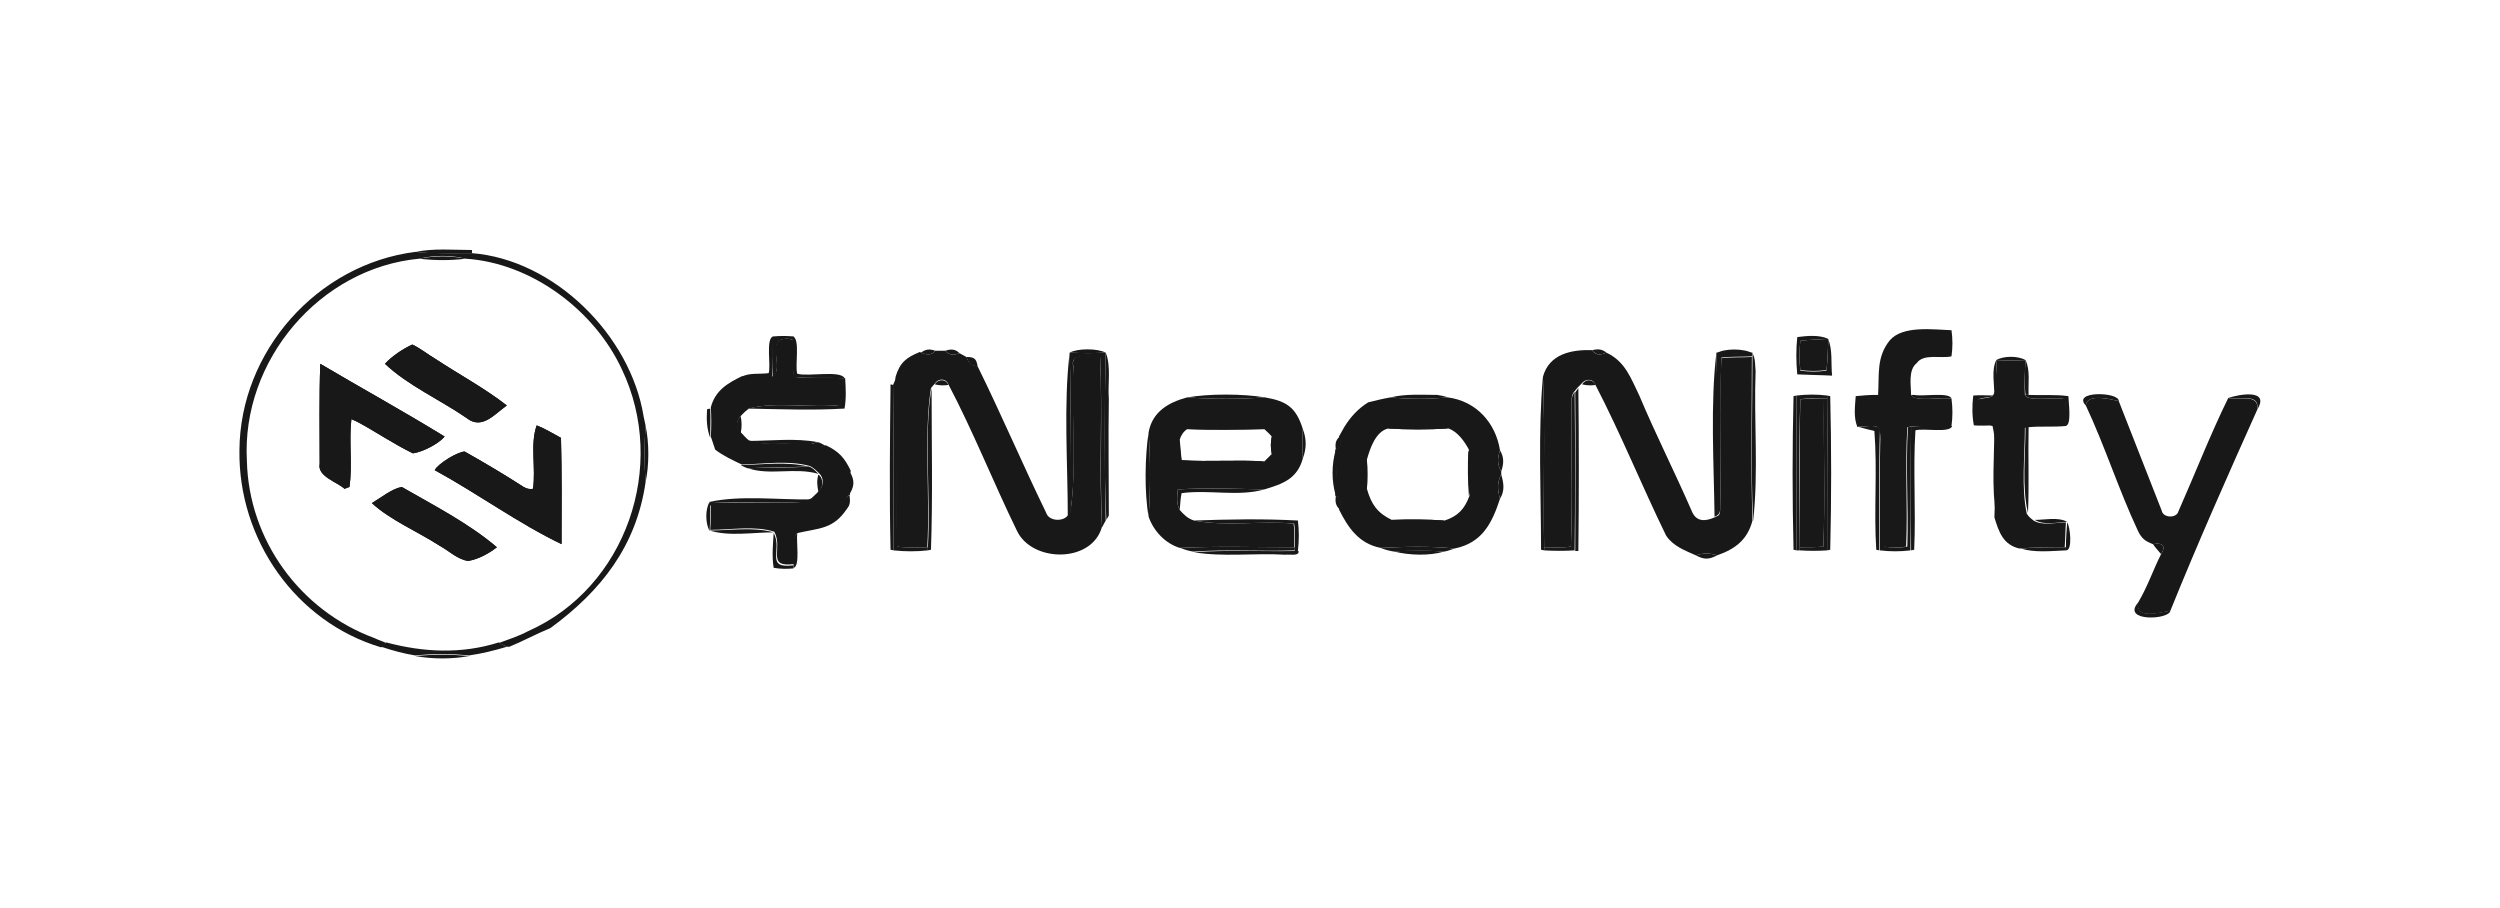 <?xml version="1.0" encoding="utf-8"?>
<!-- Generator: Adobe Illustrator 26.0.2, SVG Export Plug-In . SVG Version: 6.00 Build 0)  -->
<svg version="1.1" xmlns="http://www.w3.org/2000/svg" xmlns:xlink="http://www.w3.org/1999/xlink" x="0px" y="0px"
	 viewBox="0 0 402 146" style="enable-background:new 0 0 402 146;" xml:space="preserve">
<style type="text/css">
	.st0{display:none;}
	.st1{display:inline;fill:#190836;}
	.st2{fill:#EBE6FA;}
	.st3{fill:#181818;}
	.st4{fill-rule:evenodd;clip-rule:evenodd;fill:#181818;}
	.st5{fill:none;stroke:#181818;stroke-miterlimit:10;}
</style>
<g id="Layer_2" class="st0">
</g>
<g id="Layer_1">
	<g>
		<path class="st3" d="M75.9,40.2l0,0.5c-3,0-6,0.2-9-0.2C69.7,39.9,72.9,40.2,75.9,40.2z"/>
		<path class="st3" d="M103.8,77.6C102.3,87.8,96.7,95,88.5,101c-2.2,0.9-4.4,2.1-6.6,3h-0.4c-0.4-0.2-0.9-0.4-1.3-0.6
			c1.6-0.6,3.2-1.1,4.7-1.9c15.8-7,22.5-26.6,15.1-42.1c-4.4-9.5-14.5-17.1-25.1-17.8c-2.5-0.6-5-0.6-7.5,0
			c-16,1.5-28.6,16.4-27.7,32.5c0.3,12.8,8.6,24.1,20.5,28.5c0.6,0.3,1.3,0.5,1.9,0.8l-0.8,0.7c-13.8-4.1-23-17.4-22.8-31.7
			c0.1-15.9,12.5-29.9,28.3-31.9c3,0.3,6,0.2,9,0.2c13.3,1,25.6,13.2,27.7,26.3c0.1,0.5,0.2,0.9,0.3,1.4
			C103.6,71.5,103.6,74.5,103.8,77.6z"/>
		<path class="st3" d="M74.9,41.6c-2.5,0.3-4.9,0.3-7.5,0C69.9,41.1,72.4,41.1,74.9,41.6z"/>
		<path class="st3" d="M71.5,70.2c-1,1.2-3.6,2.5-5.1,2.7c-3.1-1.5-6-3.5-9-5.1c-0.3-0.1-0.6-0.3-0.9-0.4c-0.4,3.6,0.2,7.3-0.3,10.9
			l-0.8,0.3c-1.2-1.1-4.4-2-4-4c0-5.4-0.1-10.7,0.1-16.1C58.1,62.4,65,66.2,71.5,70.2z"/>
		<path class="st3" d="M75,67.2c-4.2-2.9-9.4-5.2-13.1-8.7c1.2-1.3,2.9-2.4,4.4-3.1c1.3,0.6,2.5,1.6,3.7,2.3
			c3.8,2.5,7.9,4.7,11.5,7.5C79.5,66.6,77.5,69.2,75,67.2z"/>
		<path class="st3" d="M64.6,78.3c5.1,3,10.8,5.9,15.3,9.7c-1.3,1-2.9,1.9-4.6,2.2c-1.7-0.2-3.2-1.7-4.7-2.5
			c-3.4-2.2-7.9-4.1-10.8-6.8C61.3,80,63,78.6,64.6,78.3z"/>
		<path class="st3" d="M90.3,87.5c-6.9-3.3-13.6-8.2-20.4-11.9c0.6-1.1,3.6-2.9,4.8-3c3.2,1.8,6.4,3.7,9.5,5.7
			c0.5,0.3,1,0.4,1.5,0.3c0.5-3.3-0.5-7.1,0.6-10.2c1.3,0.5,2.6,1.3,3.9,2L90.3,87.5z"/>
		<path class="st3" d="M313.8,53.1c0.2,1.4,0.2,2.8,0,4.2c-1.7,0.4-4.5-0.5-5.6,1.1c-1.4,1.1-0.9,3.6-0.9,5.1
			c0.5,1.2,5.1,0.3,6.5,0.6c0.2,1.5,0.2,2.9,0,4.4c-2.2,0.1-4.4-0.1-6.6,0.1l-0.5,0.1c-0.4,6.4,0.1,12.8-0.2,19.2
			c-1.2,0.2-2.5,0.2-3.7,0c-0.6-6,0.6-13.1-0.6-18.9c-0.4-0.9-2.7-0.3-3.6-0.4c0.1-1.5,0.1-2.9,0.3-4.4c0.6-0.3,3.3,0.1,3.1-0.8
			c0.2-3.2-0.3-6,1.9-8.7C306,52.3,310.9,53,313.8,53.1z"/>
		<path class="st3" d="M124.3,54.1c0,2.2,0,4.4-0.1,6.5c-1.6,0.2-3.4,0-5,0c1.3-0.7,3-0.4,4.4-0.6C124,58.8,123.1,54.5,124.3,54.1z"
			/>
		<path class="st3" d="M124.3,54.1c1.1-0.1,2.2-0.1,3.3,0l0,0.5c-5.1-1-1.3,4.4-3.3,6.1C124.3,58.5,124.2,56.3,124.3,54.1z"/>
		<path class="st3" d="M127.5,54.1c1.2,0.4,0.3,4.7,0.7,6c1.8,0.5,6.9-0.6,7.6,0.7h-0.5c-2.6-0.1-5.1,0.1-7.7-0.2
			c-0.2-2-0.1-4-0.2-6L127.5,54.1z"/>
		<path class="st3" d="M289,54.2c1.6-0.2,3.5-0.4,5,0.3c-1.5,0.1-3,0.1-4.5,0.3c-0.2,1.6-0.2,3.2,0,4.8c1.4,0.2,2.8,0.2,4.2,0
			c0.2-1.7,0.2-3.4,0.3-5c0.7,1.7,0.4,3.9,0.6,5.8c-1.9-0.1-3.7-0.1-5.6-0.2C288.8,58.2,288.8,56.1,289,54.2z"/>
		<path class="st3" d="M127.5,54.6c0.1,2-0.1,4,0.2,6c2.5,0.3,5.1,0.1,7.7,0.2c0,1.4,0.1,2.9-0.1,4.3c-4.7,0.6-10.5-0.6-14.9,0.6
			l-0.6,0.5l-0.6,0.6c-0.9,0.8-0.8,2,0,2.8c0.4,0.4,0.7,0.8,1.2,1.2c3,1.1,6.9,0.1,10.1,0.5c0.7,0.7,1.4,0.6,2.3,0.3
			c2.1,1,3,2,4,4.1c-0.3,1.4-0.3,2.5-0.1,3.8c-0.9,0.6-0.8,1.3-0.5,2.3c-2.2,3.3-4.4,3.1-7.9,3.9c-1.1,0.5-0.4,3.9-0.6,5
			c-4.6,0.6-1.7-2.5-3.2-5.2c-3.1-1-7-0.3-10.3-0.3c0.1-1.4,0.1-2.7,0.1-4.1c4.9-0.2,10.4,0.6,15.1-0.4c0.4-0.2,0.7-0.4,1.1-0.6
			c0.4-0.4,0.8-0.7,1.2-1.2c0.8-0.8,0.8-2.1,0-2.8c-0.5-0.5-1-1-1.6-1.2c-3.4-0.9-7.3-0.3-10.8-0.2c-1.5-0.7-3-1.4-4.3-2.4
			c-0.2-0.7-0.5-1.4-0.7-2.1c0.1-1.6,0.1-3.1,0-4.7c0.7-2.7,2.7-3.9,5-5c1.7,0,3.4,0.2,5,0C126.3,59,122.4,53.6,127.5,54.6z"/>
		<path class="st3" d="M289.5,54.8c1.5-0.2,3-0.2,4.5-0.3c-0.1,1.7-0.1,3.4-0.3,5c-1.4,0.2-2.8,0.2-4.2,0
			C289.3,58,289.3,56.3,289.5,54.8z"/>
		<path class="st3" d="M81.5,65.2c-2,1.4-4,4-6.5,2c-4.2-2.9-9.4-5.2-13.1-8.7c1.2-1.3,2.9-2.4,4.4-3.1c1.3,0.6,2.5,1.6,3.7,2.3
			C73.8,60.2,77.9,62.4,81.5,65.2z"/>
		<path class="st3" d="M150.4,56.4c-0.7,0.8-1.4,0.7-2.3,0.3C148.9,56.1,149.5,56.1,150.4,56.4z"/>
		<path class="st3" d="M150.4,56.4c0.5,0,1,0,1.6,0c0.7,0.8,1.4,0.7,2.3,0.4c0.4,0.2,0.7,0.4,1.1,0.6c0.4,1,0.7,1.3,1.8,1.5
			c3.8,7.7,7.2,15.7,11,23.5c0.4,1.4,2.6,1.5,3.4,0.6l0.5-0.6c1.1-7,0.1-16.1,0.5-23.4c-0.6-2.7,2.8-1.5,4.3-1.6
			c0.4,9.1-0.2,18.2,0.3,27.3c-1.6,5.9-11.3,5.8-13.7,0.6c-3.8-7.8-7-15.9-11-23.5c-0.4-1-1.6-1-2.2-0.1l-0.6,0.7
			c-1.2,7.4-0.1,17.7-0.6,25.6c-1.6,0-3.3,0.1-4.9-0.1c-0.3-9.1,0.1-18.2-0.2-27.3c0.7-2.3,1.7-3.1,3.9-4
			C149,57.1,149.7,57.2,150.4,56.4z"/>
		<path class="st3" d="M152,56.4c0.9-0.3,1.6-0.3,2.3,0.4C153.4,57.1,152.7,57.2,152,56.4z"/>
		<path class="st3" d="M177.8,56.7c-2,0.1-3.9,0.1-5.8,0C173.3,56,176.4,56,177.8,56.7z"/>
		<path class="st3" d="M256,56.3c0.6,0.9,1.4,0.8,2.3,0.4c3,1.4,3.9,4,5.3,6.9c2.6,6.2,5.7,12.3,8.4,18.5c0.7,1.8,2.1,1.8,3.7,1.1
			l0.4-0.2c0.4-0.1,0.5-0.5,0.5-1.1c0.2-8.1-0.2-16.2,0.2-24.3c1.6-0.2,3.3-0.1,4.9-0.2c0,8.8-0.2,17.6,0.1,26.3
			c-0.8,3.1-2.8,4.6-5.7,5.6c-1.3-0.4-2.1-0.4-3.4,0c-1.8-0.8-3.7-1.5-4.8-3.2c-3.9-8-7.3-16.4-11.4-24.3c-0.4-1-1.6-0.9-2.2-0.1
			l-0.6,0.6l-0.5,0.6c-0.4,0.4-0.5,1-0.5,1.7c-0.1,7.7,0.2,15.5-0.1,23.3c-1.4,0.2-2.9,0.1-4.3,0.1c-0.2-9.1,0.2-18.3-0.2-27.4
			C249.1,56.9,252.7,56.2,256,56.3z"/>
		<path class="st3" d="M256,56.3c0.9-0.2,1.6-0.2,2.3,0.4C257.4,57.1,256.7,57.2,256,56.3z"/>
		<path class="st3" d="M281.8,56.8c-2,0.1-3.9,0.1-5.8,0C277.3,56,280.4,56,281.8,56.8z"/>
		<path class="st3" d="M172,56.7c0.3,8.6-0.1,17.2,0.2,25.7l-0.5,0.6C171.7,74.6,171,65,172,56.7z"/>
		<path class="st3" d="M172,56.7c2,0.1,3.9,0.1,5.8,0c-0.2,8.9-0.2,18,0,27c-0.2,0.4-0.4,0.7-0.6,1.1c-0.4-9.1,0.1-18.2-0.3-27.3
			c-1.6,0.1-5-1.1-4.3,1.6c-0.3,7.3,0.6,16.4-0.5,23.4C171.9,73.9,172.3,65.3,172,56.7z"/>
		<path class="st3" d="M177.8,56.7c0.9,2.2,0.3,5.1,0.5,7.4c-0.1,6.3,0,12.5,0,18.8l-0.4,0.7C177.5,74.8,177.6,65.7,177.8,56.7z"/>
		<path class="st3" d="M276,56.7c0.3,8.7,0.1,17.5,0.1,26.2l-0.4,0.2C275.6,74.7,275,65,276,56.7z"/>
		<path class="st3" d="M276,56.7c2,0.1,3.9,0.1,5.8,0l-0.1,0.6c-1.6,0.1-3.3,0-4.9,0.2c-0.3,8.1,0,16.2-0.2,24.3
			c0,0.6-0.2,0.9-0.5,1.1C276,74.2,276.2,65.5,276,56.7z"/>
		<path class="st3" d="M281.8,56.8c0.5,0.9,0.4,1.9,0.5,2.9c-0.3,7.9,0.5,16.2-0.4,24.1c-0.4-8.8-0.1-17.6-0.1-26.3L281.8,56.8z"/>
		<path class="st3" d="M155.4,57.4c1.3,0,1.6,0.3,1.8,1.5C156.1,58.8,155.8,58.5,155.4,57.4z"/>
		<path class="st3" d="M325.7,57.9c-1.6,0.1-3.1,0.1-4.7,0C322.2,57.2,324.5,57.2,325.7,57.9z"/>
		<path class="st3" d="M321,57.9c0,1.8,0.5,4.1-0.3,5.8C320.7,61.8,320.2,59.5,321,57.9z"/>
		<path class="st3" d="M321,57.9c1.6,0.1,3.1,0.1,4.7,0c-0.1,1.9-0.2,3.8-0.1,5.6c0.4,1.2,5.1,0.2,6.5,0.7c0.2,1.4,0.1,2.9,0.1,4.3
			c-2,0.2-4.1,0-6.1,0.2l-0.5,0.1c0,4.4-0.6,9.6,0.3,13.8c0.3,0.5,0.7,0.8,1.1,1.1c1.4,0.9,3.6,0.3,5.2,0.3c-0.1,1.3-0.1,2.7-0.2,4
			c-2.4,0-4.9,0-7.3,0.2c-2.6-0.6-3.3-2.7-4-5c0.1-4.7,0.7-10.2-0.3-14.7c-2-0.8-3.2,0.2-2.9-2.7c-0.3-2.3,1.5-1.4,2.9-2.1
			C321.5,62,321,59.7,321,57.9z"/>
		<path class="st3" d="M325.7,57.9c0.8,1.6,0.4,3.8,0.5,5.6l-0.5,0C325.5,61.6,325.6,59.7,325.7,57.9z"/>
		<path class="st3" d="M71.5,70.2c-1,1.2-3.6,2.5-5.1,2.7c-3.1-1.5-6-3.5-9-5.1c-0.3-0.1-0.6-0.3-0.9-0.4c-0.4,3.6,0.2,7.3-0.3,10.9
			l-0.8,0.3c-1.2-1.1-4.4-2-4-4c0-5.4-0.1-10.7,0.1-16.1C58.1,62.4,65,66.2,71.5,70.2z"/>
		<path class="st3" d="M135.4,60.8h0.5c0.1,1.6,0.2,3.2-0.1,4.9c-5.1,0.3-10.3,0.1-15.5,0c4.4-1.2,10.2,0,14.9-0.6
			C135.4,63.7,135.4,62.2,135.4,60.8z"/>
		<path class="st3" d="M144.1,60.6c0.4,9.1-0.1,18.2,0.2,27.3c1.6,0.2,3.2,0.1,4.9,0.1v0.5c-1.8,0.2-3.7,0.2-5.5,0
			c-0.1-8.9,0-17.7-0.1-26.6C143.8,61.5,144,61,144.1,60.6z"/>
		<path class="st3" d="M248.1,60.6c0.4,9.1,0,18.3,0.2,27.4v0.5l-0.5-0.1C247.8,79.3,247.3,69.6,248.1,60.6z"/>
		<path class="st3" d="M152.5,61.9c-0.7,0.1-1.5,0.1-2.2-0.1C150.9,60.9,152.1,60.9,152.5,61.9z"/>
		<path class="st3" d="M256.6,61.9c-0.7,0.1-1.5,0.1-2.2-0.1C255,60.9,256.1,60.9,256.6,61.9z"/>
		<path class="st3" d="M143.2,61.8l0.4,0.1c0.1,8.9,0,17.7,0.1,26.6l-0.5-0.1C143,79.6,143.1,70.7,143.2,61.8z"/>
		<path class="st3" d="M149.8,62.4c0,8.7,0.2,17.4-0.1,26l-0.5,0.1V88C149.7,80.1,148.5,69.7,149.8,62.4z"/>
		<path class="st3" d="M253.8,62.4c0.1,8.7,0.1,17.5,0,26.2l-0.5,0c0-8.5,0.1-17,0-25.5L253.8,62.4z"/>
		<path class="st3" d="M253.2,63c0.1,8.5,0.1,17,0,25.5c-1.6,0.1-3.3,0.1-4.9,0V88c1.4,0,2.9,0.1,4.3-0.1c0.3-7.7,0-15.5,0.1-23.3
			C252.7,64,252.9,63.4,253.2,63z"/>
		<path class="st3" d="M203.4,63.9c-4.1,0.3-8.4,0.3-12.5,0C194.4,63.3,199.8,63.3,203.4,63.9z"/>
		<path class="st3" d="M231.1,63.5c0.6,0.1,1.2,0.2,1.7,0.4c-3.1,0.3-6.1,0.3-9.2,0C226,63.3,228.7,63.5,231.1,63.5z"/>
		<path class="st3" d="M288.4,63.7l0.5-0.1c0,8.3-0.1,16.6,0,24.9l-0.5-0.1C288.2,80.2,288.2,71.9,288.4,63.7z"/>
		<path class="st3" d="M288.9,63.6c1.6-0.2,3.3-0.2,4.9,0v0.5h-0.5c-1.2,0-2.5-0.1-3.8,0.1c-0.3,7.9-0.1,15.9-0.1,23.8l0,0.5l-0.5,0
			C288.8,80.2,288.9,71.9,288.9,63.6z"/>
		<path class="st3" d="M293.8,63.6l0.5,0.1c0.2,8.2,0.2,16.5,0,24.7l-0.5,0.1c0-8.1,0.1-16.3,0-24.4V63.6z"/>
		<path class="st3" d="M298.4,63.7c1.1-0.1,2.1-0.2,3.2-0.2h0.5c0.2,0.9-2.5,0.5-3.1,0.8c-0.2,1.4-0.2,2.9-0.3,4.4
			C298,67.2,298.3,65.2,298.4,63.7z"/>
		<path class="st3" d="M307.3,63.5h0.5c1.3,0.3,5.7-0.5,6,0.6C312.4,63.8,307.7,64.7,307.3,63.5z"/>
		<path class="st3" d="M317.3,63.6c1.1-0.1,2.2,0,3.4,0c-1.5,0.7-3.2-0.2-2.9,2.1c-0.3,2.9,0.9,1.9,2.9,2.7c-1.1,0-2.2,0.1-3.3,0
			C317.1,66.9,317.1,65.2,317.3,63.6z"/>
		<path class="st3" d="M325.6,63.5l0.5,0c2.2,0.1,4.4-0.1,6.5,0.2c0,0.9,0.6,4.8-0.5,4.8c0-1.4,0.1-2.9-0.1-4.3
			C330.7,63.7,326.1,64.7,325.6,63.5z"/>
		<path class="st3" d="M340.7,64.5c-1.3-0.3-5.1-1.3-5.3,0.7C333.1,62.8,340.8,63,340.7,64.5z"/>
		<path class="st3" d="M363,65.8c0.3-2.7-3-1.4-4.7-1.8C360,63.4,365,62.5,363,65.8z"/>
		<path class="st3" d="M192,83.7c-1-0.3-1.7-1-2.3-1.7c-0.6-1.1-0.4-2.2-0.3-3.3c4.6-0.3,9.3-0.1,13.9,0c3-0.9,5.3-1.7,6.2-5
			c-0.1-1.6-0.1-3.1,0-4.7c-1.1-3.5-2.6-4.5-6.1-5.1c-4.1,0.3-8.4,0.3-12.5,0c-3,0.8-5.6,2.3-6.2,5.6c0.3,4.5,0.3,9.1,0,13.6
			c0.8,2.3,2.7,4.3,5,5c6.1-0.3,12.3-0.1,18.4-0.1c0-1.2,0.1-2.5-0.1-3.8C202.9,83.7,197.1,84.7,192,83.7z M190.9,69
			c4.1,0.2,8.2,0.1,12.4,0c0.4,0.4,0.8,0.7,1.2,1.2c-0.2,1-0.2,1.8,0,2.8c-0.4,0.4-0.8,0.8-1.2,1.2c-4.4-0.3-8.9,0.1-13.3-0.2
			c-0.2-1.1-0.3-2.2-0.3-3.3C189.9,70,190.3,69.4,190.9,69z"/>
		<path class="st3" d="M241.4,75.8c-0.7-1.2-0.6-2.1-0.2-3.4c-0.7-4.4-3.8-7.9-8.4-8.5c-3.1,0.3-6.1,0.3-9.2,0
			c-1.2,0.2-2.4,0.5-3.6,0.8c-1.6,1-2.8,2.3-3.8,3.9c-0.3,0.5-0.6,1.1-0.9,1.6c0.3,0.9,0.5,1.7-0.6,2.1c0.2,2.5,0.2,4.9,0,7.4
			c1.1,0.4,0.9,1.3,0.6,2.2c1.5,3,3.2,5.5,6.7,6.2c4-0.2,8-0.3,11.9,0.1c4.4-0.9,6-4,7.3-8c-0.4-1.4-0.5-2.6,0.2-3.9L241.4,75.8z
			 M232.3,83.7c-2.8-0.2-5.7-0.2-8.5-0.1c-2.3-1.1-3.3-2.5-4-5c0.1-1.6,0.1-3.1,0-4.7c0.5-1.8,1.4-4.5,3.4-5c3.3,0.2,6.5,0.2,9.7,0
			c1.5,0.5,2.6,2.1,3.3,3.4c-0.1,2.5-0.1,4.9,0.1,7.4C235.5,81.9,234.4,83,232.3,83.7z"/>
		<path class="st3" d="M289.5,64.2c1.2-0.1,2.5-0.1,3.8-0.1c-0.1,7.9,0.2,15.9-0.1,23.8c-1.2,0.1-2.5,0.1-3.8,0.1
			C289.5,80.1,289.3,72.1,289.5,64.2z"/>
		<path class="st3" d="M293.3,64.1h0.5c0.1,8.1,0.1,16.3,0,24.4c-1.5,0.1-2.9,0.1-4.4,0l0-0.5c1.2,0,2.5,0,3.8-0.1
			C293.5,80,293.2,72,293.3,64.1z"/>
		<path class="st3" d="M340.7,64.5c2.3,5.8,4.6,11.8,6.9,17.6c0.2,1.2,2.4,1.3,2.7,0.1c2.7-6.1,5.1-12.3,8-18.2
			c1.7,0.4,4.9-0.8,4.7,1.8c-4.8,10.7-9.6,21.5-14,32.4c-1.6,0.3-5.7,1.5-5.2-1.3c1.5-2.5,2.4-5.2,3.7-7.8c0.9-1.4,0.1-1.9-1.3-1.6
			c-1.3-0.5-1.8-0.9-2.4-2.1c-3.1-6.6-5.3-13.6-8.4-20.2C335.6,63.2,339.4,64.2,340.7,64.5z"/>
		<path class="st3" d="M113.7,65.8l0.5-0.1c0.1,1.6,0,3.1,0,4.7C113.6,68.8,113.6,67.3,113.7,65.8z"/>
		<path class="st3" d="M119.1,66.9c0.2,1,0.2,1.8,0,2.8C118.3,68.9,118.3,67.6,119.1,66.9z"/>
		<path class="st3" d="M202.2,68.4c-3.4,0.2-6.8,0.2-10.2,0C193,67.7,201.2,67.7,202.2,68.4z"/>
		<path class="st3" d="M90.3,87.5c-6.9-3.3-13.6-8.2-20.4-11.9c0.6-1.1,3.6-2.9,4.8-3c3.2,1.8,6.4,3.7,9.5,5.7
			c0.5,0.3,1,0.4,1.5,0.3c0.5-3.3-0.5-7.1,0.6-10.2c1.3,0.5,2.6,1.3,3.9,2C90.4,76,90.3,81.7,90.3,87.5z"/>
		<path class="st3" d="M103.8,68.4c0.6,2.8,0.6,6.4,0,9.2C103.6,74.5,103.6,71.5,103.8,68.4z"/>
		<path class="st3" d="M203.3,69c-4.1,0.1-8.2,0.1-12.4,0c0.3-0.2,0.7-0.4,1.1-0.6c3.4,0.2,6.8,0.2,10.2,0
			C202.6,68.6,202.9,68.8,203.3,69z"/>
		<path class="st3" d="M232.8,68.9c-3.3,0.2-6.5,0.2-9.7,0C224.9,68.3,231,68.3,232.8,68.9z"/>
		<path class="st3" d="M298.7,68.6c0.9,0.1,3.1-0.5,3.6,0.4c-0.2,6.5-0.1,13-0.1,19.5l-0.5-0.1c-0.4-6.3,0.2-12.8-0.3-19.1
			C300.6,69.1,299.7,68.9,298.7,68.6z"/>
		<path class="st3" d="M306.8,68.7l0.5-0.1c-0.1,6.6,0,13.2-0.1,19.9c-1.6,0.2-3.3,0.2-4.9,0c0-6.5-0.1-13,0.1-19.5
			c1.1,5.8,0,12.9,0.6,18.9c1.2,0.2,2.5,0.2,3.7,0C306.9,81.5,306.4,75.1,306.8,68.7z"/>
		<path class="st3" d="M307.3,68.6c2.2-0.2,4.4-0.1,6.6-0.1c-0.3,1.2-4.6,0.3-5.9,0.7c-0.4,6.4,0.1,12.8-0.2,19.2l-0.5,0.1
			C307.3,81.9,307.2,75.2,307.3,68.6z"/>
		<path class="st3" d="M320.7,68.4c1,4.5,0.3,10,0.3,14.7C320.2,78.4,320.7,73.3,320.7,68.4z"/>
		<path class="st3" d="M325.7,68.7l0.5-0.1c-0.1,4.6,0.1,9.3-0.1,13.9C325.1,78.3,325.7,73.1,325.7,68.7z"/>
		<path class="st3" d="M209.5,69c0.6,1.6,0.6,3.1,0,4.7C209.4,72.1,209.4,70.5,209.5,69z"/>
		<path class="st3" d="M184.7,69.5c0.3,4.5,0.3,9.1,0,13.6C184,79.3,184.1,73.3,184.7,69.5z"/>
		<path class="st3" d="M90.3,70.3c0.1,5.7,0.1,11.4,0,17.2L90.3,70.3z"/>
		<path class="st3" d="M204.5,73c-0.2-1-0.2-1.8,0-2.8C205.3,71,205.3,72.2,204.5,73z"/>
		<path class="st3" d="M215.4,70.2c0.3,0.9,0.5,1.7-0.6,2.1C214.7,71.4,214.7,70.9,215.4,70.2z"/>
		<path class="st3" d="M120.3,70.9c3.7,0,7.6-0.5,11.2,0.2l-1.1,0.3C127.2,71,123.3,71.9,120.3,70.9z"/>
		<path class="st3" d="M203.3,74.2c-4.2,1-9.5,0.3-13.9,0.4c-0.2-1.3-0.2-2.6,0.3-3.9c0.1,1.1,0.2,2.2,0.3,3.3
			C194.4,74.3,198.9,73.9,203.3,74.2z"/>
		<path class="st3" d="M130.4,71.4l1.1-0.3c0.4,0.1,0.8,0.3,1.2,0.6C131.8,72,131.1,72.1,130.4,71.4z"/>
		<path class="st3" d="M214.8,72.3c0.2,2.5,0.2,4.9,0,7.4C214.1,77.4,214.1,74.7,214.8,72.3z"/>
		<path class="st3" d="M236.2,79.8c-0.2-2.5-0.2-4.9-0.1-7.4C236.9,74.4,236.8,77.7,236.2,79.8z"/>
		<path class="st3" d="M241.2,72.4c0.7,1.2,0.6,2.2,0.2,3.4C240.7,74.6,240.8,73.7,241.2,72.4z"/>
		<path class="st3" d="M219.8,78.7c-0.6-1.6-0.6-3.1,0-4.7C219.9,75.5,219.9,77.1,219.8,78.7z"/>
		<path class="st3" d="M119.1,74.8c3.5-0.1,7.4-0.6,10.8,0.2c-3.2,0.2-6.4,0.1-9.7,0.3C119.9,75.2,119.5,75,119.1,74.8z"/>
		<path class="st3" d="M120.3,75.3c3.2-0.2,6.4,0,9.7-0.3c0.7,0.2,1.1,0.7,1.6,1.2C127.9,75.1,123.8,76.5,120.3,75.3z"/>
		<path class="st3" d="M136.6,75.8c0.9,1.4,0.8,2.5-0.1,3.8C136.3,78.3,136.3,77.2,136.6,75.8z"/>
		<path class="st3" d="M131.6,76.3c0.9,0.7,0.8,2.1,0,2.8C131.4,78.1,131.3,77.3,131.6,76.3z"/>
		<path class="st3" d="M241.4,76.3c0.4,1.4,0.6,2.6-0.2,3.9C240.8,78.8,240.7,77.6,241.4,76.3z"/>
		<path class="st3" d="M79.9,88c-1.3,1-2.9,1.9-4.6,2.2c-1.7-0.2-3.2-1.7-4.7-2.5c-3.4-2.2-7.9-4.1-10.8-6.8
			c1.5-0.9,3.2-2.3,4.8-2.6C69.7,81.2,75.5,84.2,79.9,88z"/>
		<path class="st3" d="M189.4,78.7c4.6-0.3,9.3-0.1,13.9,0c-4.2,1.2-8.9,0-13.3,0.6c-0.2,0.9-0.2,1.8-0.3,2.7
			C189.1,80.9,189.3,79.8,189.4,78.7z"/>
		<path class="st3" d="M136.6,79.6c0.1,0.9,0.2,1.6-0.5,2.3C135.7,81,135.6,80.2,136.6,79.6z"/>
		<path class="st3" d="M214.8,79.7c1.1,0.4,0.9,1.3,0.6,2.2C214.7,81.2,214.7,80.6,214.8,79.7z"/>
		<path class="st3" d="M130.4,80.3c-0.3,0.2-0.7,0.4-1.1,0.6c-5.1-0.3-10.2,0-15.2-0.2C119.2,79.6,125.2,80.4,130.4,80.3z"/>
		<path class="st3" d="M114.1,80.7l0.1,0.6c0,1.4,0,2.7-0.1,4.1C113.4,84.1,113.4,81.9,114.1,80.7z"/>
		<path class="st3" d="M114.1,80.7c5.1,0.3,10.2-0.1,15.2,0.2c-4.8,1-10.2,0.2-15.1,0.4L114.1,80.7z"/>
		<path class="st3" d="M192,83.7c5.5-0.2,11.2-0.3,16.7,0c0.2,1.6,0.2,3.2,0,4.9h-0.5V88c0-1.2,0.1-2.5-0.1-3.8
			C202.9,83.7,197.1,84.7,192,83.7z"/>
		<path class="st3" d="M232.3,83.7c-2.3,0.6-6.3,0.8-8.5-0.1C226.6,83.5,229.4,83.5,232.3,83.7z"/>
		<path class="st3" d="M327.2,83.6c1.6,0,3.7-0.5,5.2,0.3C330.8,84,328.6,84.5,327.2,83.6z"/>
		<path class="st3" d="M332.4,84c0.5,0.7,0.9,4.6-0.2,4.5V88C332.2,86.7,332.3,85.3,332.4,84z"/>
		<path class="st3" d="M114.1,85.3c3.3,0,7.1-0.6,10.3,0.3C121.1,85.6,117.2,86.3,114.1,85.3z"/>
		<path class="st3" d="M124.4,85.7c1.5,2.7-1.5,5.8,3.2,5.2l0,0.5c-1.1,0.1-2.1,0.1-3.2-0.1C124.1,89.4,124.3,87.5,124.4,85.7z"/>
		<path class="st3" d="M128.2,85.8c-0.2,1.1,0.5,5.3-0.6,5.5l0-0.5C127.7,89.7,127.1,86.3,128.2,85.8z"/>
		<path class="st3" d="M346.2,87.5c1.4-0.3,2.2,0.2,1.3,1.6C347.1,88.6,346.6,88.1,346.2,87.5z"/>
		<path class="st3" d="M189.8,88.1c6.1-0.3,12.3-0.1,18.4-0.1v0.5c-5.4,0.2-10.9-0.2-16.3,0.2C191.2,88.6,190.5,88.4,189.8,88.1z"/>
		<path class="st3" d="M222,88.1c4-0.2,8-0.3,11.9,0.1c-0.6,0.2-1.1,0.4-1.7,0.5c-2.7-0.2-5.4-0.2-8,0
			C223.5,88.6,222.7,88.4,222,88.1z"/>
		<path class="st3" d="M324.9,88.2c2.4-0.2,4.9-0.2,7.3-0.2v0.5C329.8,88.6,327.2,88.9,324.9,88.2z"/>
		<path class="st3" d="M192,88.8c5.4-0.4,10.8-0.1,16.3-0.2h0.5c0.2,0.9-1.6,0.5-2.1,0.6C201.7,88.9,196.7,89.6,192,88.8z"/>
		<path class="st3" d="M224.2,88.7c2.7-0.3,5.4-0.2,8,0C229.8,89.4,226.7,89.3,224.2,88.7z"/>
		<path class="st3" d="M272.7,89.3c1.3-0.4,2.1-0.4,3.4,0C274.8,90,274,90,272.7,89.3z"/>
		<path class="st3" d="M343.8,96.9c-0.4,2.8,3.6,1.5,5.2,1.3C348.8,99.7,341.1,100,343.8,96.9z"/>
		<path class="st3" d="M81.5,104c-2,0.6-4,1.1-6.1,1.4c-2.9-0.3-5.7-0.3-8.6,0c-1.9-0.3-3.7-0.8-5.5-1.4l0.8-0.7
			c6,1.6,12.1,1.9,18.1,0C80.6,103.6,81.1,103.8,81.5,104z"/>
		<path class="st3" d="M66.8,105.5c2.9-0.3,5.7-0.3,8.6,0C72.7,106,69.6,106,66.8,105.5z"/>
	</g>
</g>
</svg>
